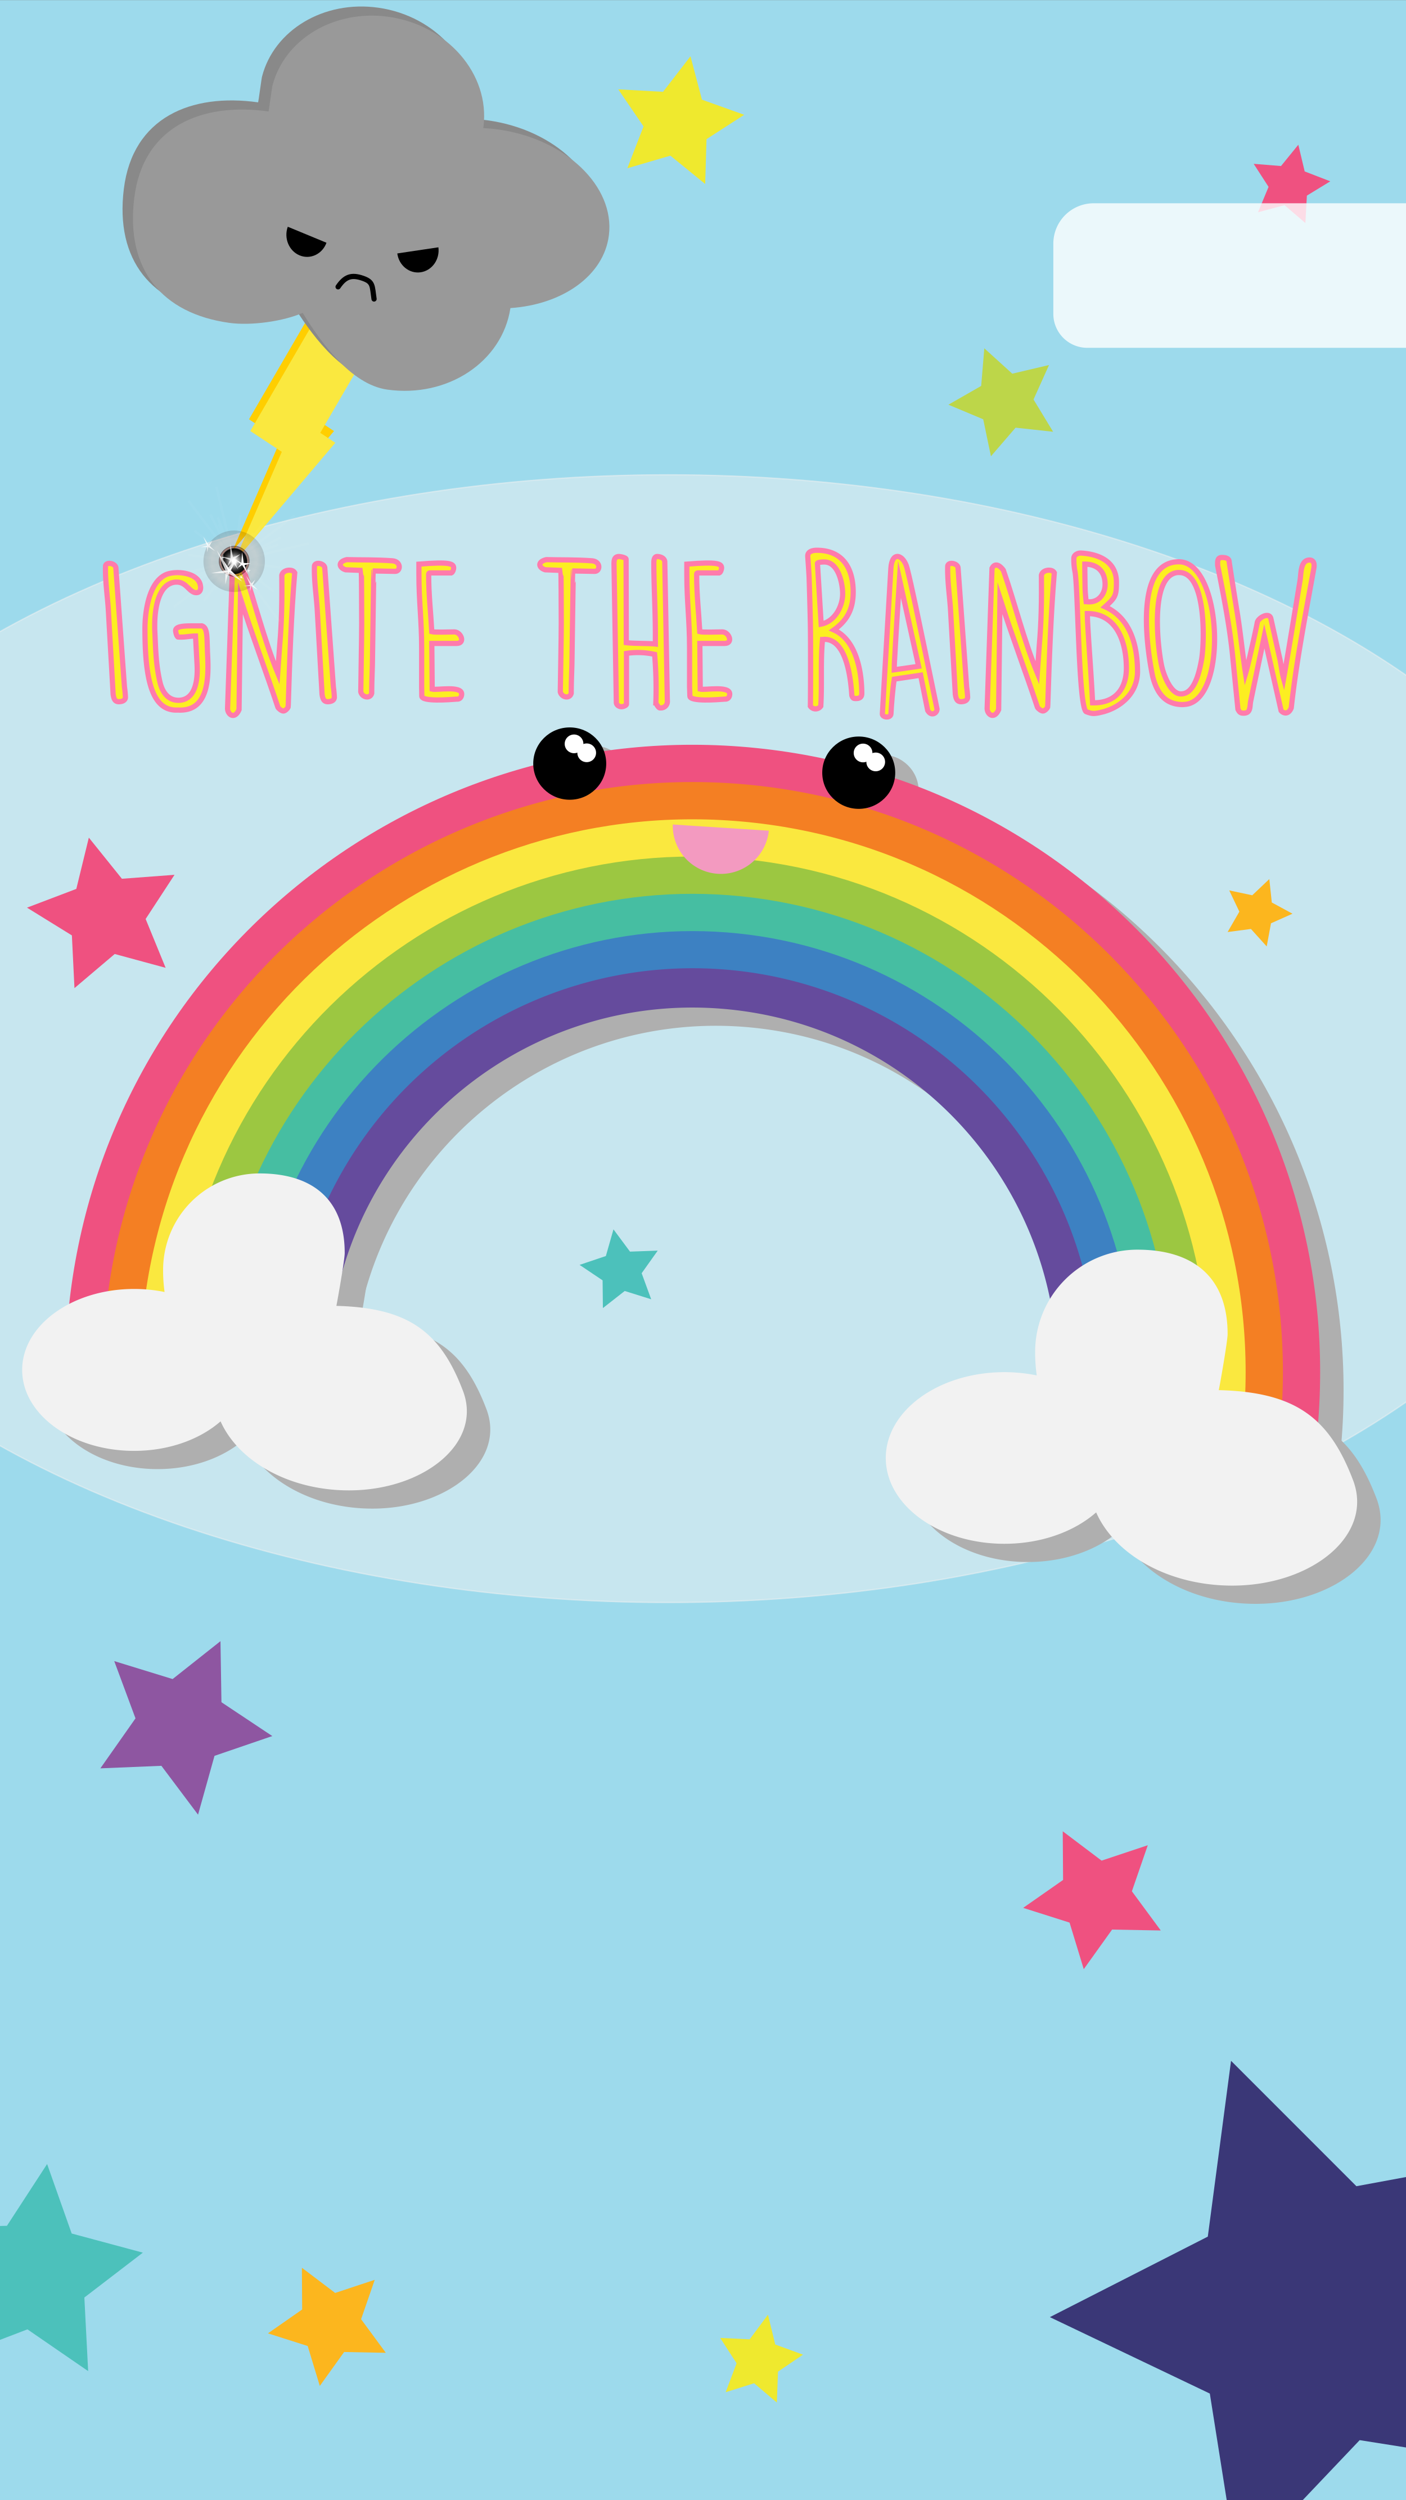 <svg xmlns="http://www.w3.org/2000/svg" xmlns:xlink="http://www.w3.org/1999/xlink" width="1080" height="1920" viewBox="0 0 1080 1920"><rect x="0" y="0" width="1080" height="1920" fill="#808080" stroke="none"/><defs><style>.cls-1{isolation:isolate;}.cls-2{fill:#9ddaec;}.cls-18,.cls-3{fill:#f2f2f2;stroke:#f2f2f2;}.cls-11,.cls-18,.cls-26,.cls-3,.cls-31{stroke-miterlimit:10;}.cls-29,.cls-3{opacity:0.5;}.cls-4{mix-blend-mode:multiply;}.cls-5{fill:#ffce00;}.cls-6{fill:#fae83f;}.cls-7{fill:#898989;}.cls-8{fill:#999;}.cls-27,.cls-31,.cls-9{fill:none;}.cls-9{stroke:#000;stroke-linecap:round;stroke-linejoin:round;}.cls-26,.cls-9{stroke-width:4px;}.cls-10,.cls-11{fill:#afafaf;}.cls-11{stroke:#afafaf;}.cls-12{fill:#ef5180;}.cls-13{fill:#f47f23;}.cls-14{fill:#9cc741;}.cls-15{fill:#46bea2;}.cls-16{fill:#3d81c2;}.cls-17{fill:#654b9d;}.cls-19{fill:#f39ac0;}.cls-20,.cls-32,.cls-34{fill:#fff;}.cls-21{fill:#efe92e;}.cls-22{fill:#bdd649;}.cls-23{fill:#8e56a1;}.cls-24{fill:#4cc1bb;}.cls-25{fill:#fcb61e;}.cls-26{fill:#fcee21;stroke:#ff7bac;}.cls-28{opacity:0.15;fill:url(#radial-gradient);}.cls-28,.cls-29,.cls-30,.cls-31{mix-blend-mode:screen;}.cls-29{fill:url(#radial-gradient-2);}.cls-30{fill:url(#radial-gradient-3);}.cls-31{stroke:#fff;stroke-width:2px;opacity:0.03;}.cls-32{opacity:0.76;}.cls-33{fill:#3a3777;}.cls-34{opacity:0.8;}</style><radialGradient id="radial-gradient" cx="179.88" cy="430.99" r="23.6" gradientUnits="userSpaceOnUse"><stop offset="0" stop-color="#200"/><stop offset="0.73" stop-color="#984023"/><stop offset="1" stop-color="#200"/></radialGradient><radialGradient id="radial-gradient-2" cx="179.88" cy="430.99" r="11.8" gradientUnits="userSpaceOnUse"><stop offset="0.15" stop-color="#fff"/><stop offset="0.21" stop-color="#e5d3d3"/><stop offset="0.29" stop-color="#c49c9e"/><stop offset="0.36" stop-color="#ad7477"/><stop offset="0.42" stop-color="#9e5c5f"/><stop offset="0.45" stop-color="#995356"/><stop offset="0.57" stop-color="#6b3335"/><stop offset="0.69" stop-color="#431718"/><stop offset="0.79" stop-color="#2b0606"/><stop offset="0.85" stop-color="#200"/><stop offset="0.86" stop-color="#260201"/><stop offset="0.86" stop-color="#330704"/><stop offset="0.87" stop-color="#471009"/><stop offset="0.88" stop-color="#641d0f"/><stop offset="0.89" stop-color="#8a2e18"/><stop offset="0.9" stop-color="#b74223"/><stop offset="0.9" stop-color="#d34e29"/><stop offset="0.9" stop-color="#c84927"/><stop offset="0.91" stop-color="#9c361c"/><stop offset="0.93" stop-color="#772514"/><stop offset="0.94" stop-color="#58180c"/><stop offset="0.95" stop-color="#400d07"/><stop offset="0.97" stop-color="#2f0603"/><stop offset="0.98" stop-color="#250101"/><stop offset="1" stop-color="#200"/></radialGradient><radialGradient id="radial-gradient-3" cx="179.88" cy="430.99" r="9.83" gradientUnits="userSpaceOnUse"><stop offset="0.15" stop-color="#fff"/><stop offset="0.28" stop-color="#c2c2c2"/><stop offset="0.43" stop-color="#888"/><stop offset="0.56" stop-color="#575757"/><stop offset="0.69" stop-color="#313131"/><stop offset="0.81" stop-color="#161616"/><stop offset="0.92" stop-color="#060606"/><stop offset="1"/></radialGradient></defs><title>Startskærm </title><g class="cls-1"><g id="Lag_1" data-name="Lag 1"><path class="cls-2" d="M-9.9.1v1920h1095V.1Z"/><ellipse class="cls-3" cx="513.1" cy="797.6" rx="741.5" ry="433"/><g class="cls-4"><polygon class="cls-5" points="290.97 244.42 251.58 218.39 191.27 322 215.45 337.98 178.56 423.1 256.57 331.02 245 323.38 290.97 244.42"/></g><polygon class="cls-6" points="291.97 253.42 252.58 227.39 192.27 331 216.45 346.98 179.56 432.1 257.57 340.02 246 332.38 291.97 253.42"/><g class="cls-4"><path class="cls-7" d="M459.72,173.61c4.64-37.6-33.39-74-84.94-81.17-3.91-.55-7.78-.89-11.6-1.08.06-.44.15-.86.21-1.3,4.95-40.14-27.68-77.82-72.89-84.15C248.5,0,210.43,23.28,201.28,58.8c-.19,0-2.83,19.83-3,19.8-51.55-7.23-96.38,11.56-103.16,66.49s21.35,88.61,72.9,95.83c16.92,2.37,41.74-1.18,56.46-7.66,13.17,21.31,36.61,54.95,65,58.93,46.46,6.51,88.34-21.41,94.59-62.61C424.1,226.88,455.88,204.69,459.72,173.61Z"/></g><path class="cls-8" d="M467.72,180.61c4.64-37.6-33.39-74-84.94-81.17-3.91-.55-7.78-.89-11.6-1.08.06-.44.15-.86.21-1.3,4.95-40.14-27.68-77.82-72.89-84.15C256.5,7,218.43,30.28,209.28,65.8c-.19,0-2.83,19.83-3,19.8-51.55-7.23-96.38,11.56-103.16,66.49s21.35,88.61,72.9,95.83c16.92,2.37,41.74-1.18,56.46-7.66,13.17,21.31,36.61,54.95,65,58.93,46.46,6.51,88.34-21.41,94.59-62.61C432.1,233.88,463.88,211.69,467.72,180.61Z"/><path d="M250.78,186.41c-3.18,8.74-12.41,13.09-20.61,9.71s-12.29-13.22-9.11-22"/><path d="M336.75,189.91c1.22,9.29-4.85,17.87-13.57,19.17s-16.77-5.17-18-14.46"/><path class="cls-9" d="M259.7,220.26c5.38-7.9,10.29-9.49,18.68-6.66s7.42,5.73,8.94,16"/><g class="cls-4"><path class="cls-10" d="M596.12,618.42c247.8,25.37,428.77,247.61,403.41,495.41l30,3.07c27-264.33-166-501.38-430.31-528.44s-501.38,166-528.43,430.3l30,3.07C126.07,774,348.31,593.06,596.12,618.42Z"/><path class="cls-10" d="M596.27,616.92C347.64,591.48,124.66,773.05,99.21,1021.68l30,3.07c23.76-232.12,231.92-401.62,464-377.86s401.62,231.92,377.86,464l30,3.07C1026.47,865.35,844.9,642.37,596.27,616.92Z"/><path class="cls-10" d="M593.36,645.39c-232.94-23.85-441.85,146.27-465.69,379.2l30,3.07C179.78,811.24,373.87,653.2,590.29,675.35S964.75,891.59,942.6,1108l30,3.06C996.4,878.14,826.29,669.23,593.36,645.39Z"/><path class="cls-10" d="M590.44,673.85C373.2,651.61,178.37,810.26,156.13,1027.51l30,3.06c20.54-200.72,200.55-347.3,401.28-326.76s347.3,200.56,326.76,401.28l30,3.07C966.33,890.92,807.69,696.09,590.44,673.85Z"/><path class="cls-10" d="M587.53,702.31C386,681.68,205.23,828.87,184.6,1030.42l30,3.07c18.94-185,184.88-320.16,369.9-301.22s320.15,184.88,301.22,369.91l30,3.07C936.27,903.7,789.08,722.94,587.53,702.31Z"/><path class="cls-10" d="M584.62,730.78c-185.86-19-352.54,116.7-371.56,302.55l30,3.07c17.33-169.34,169.2-293,338.53-275.66s293,169.19,275.66,338.53l30,3.06C906.2,916.48,770.47,749.8,584.62,730.78Z"/><path class="cls-10" d="M790.66,872a310.12,310.12,0,0,0-549.14,164.29l30,3.06C287.23,885.43,424.75,773.45,578.64,789.2S844.5,942.47,828.75,1096.35l30,3.07A309.36,309.36,0,0,0,790.66,872Z"/><path class="cls-11" d="M953.58,1082c1.1-5.2,6.89-38.07,6.89-43.6,0-43.09-25.76-64.25-68.84-64.25a78,78,0,0,0-78,78,126,126,0,0,0,1.32,18.69,123.35,123.35,0,0,0-25.42-2.63c-50,0-90.63,29.28-90.63,65.4s40.58,65.4,90.63,65.4c28.56,0,54-9.54,70.64-24.44,14.15,32.81,55.5,56.56,104.32,56.56,60.51,0,108.39-38.27,92.37-80.31C1038.48,1102.6,1012.47,1083.33,953.58,1082Z"/><path class="cls-11" d="M275.79,1017.3c1-4.91,6.49-35.9,6.49-41.11,0-40.63-24.29-60.59-64.92-60.59a73.57,73.57,0,0,0-73.57,73.57,118.46,118.46,0,0,0,1.25,17.62,116.57,116.57,0,0,0-24-2.47c-47.2,0-85.47,27.61-85.47,61.67s38.27,61.67,85.47,61.67c26.93,0,50.94-9,66.61-23C201,1135.55,240,1158,286.05,1158c57.06,0,102.21-36.09,87.11-75.73C355.85,1036.78,331.31,1018.6,275.79,1017.3Z"/><path class="cls-10" d="M608.57,651.91a37,37,0,0,1-73.79-4.76"/><ellipse class="cls-10" cx="455.63" cy="600.37" rx="28.03" ry="27.77"/><circle class="cls-10" cx="458.95" cy="585.23" r="7.19"/><circle class="cls-10" cx="468.67" cy="592.09" r="7.19"/><ellipse class="cls-10" cx="677.63" cy="607.37" rx="28.03" ry="27.77"/><circle class="cls-10" cx="680.95" cy="592.23" r="7.19"/><circle class="cls-10" cx="690.67" cy="599.09" r="7.19"/></g><path class="cls-12" d="M578.12,604.42c247.8,25.37,428.77,247.61,403.41,495.41l30,3.07c27-264.33-166-501.38-430.31-528.44s-501.38,166-528.43,430.3l30,3.07C108.07,760,330.31,579.06,578.12,604.42Z"/><path class="cls-13" d="M578.27,602.92C329.64,577.48,106.66,759.05,81.21,1007.68l30,3.07c23.76-232.12,231.92-401.62,464-377.86s401.62,231.92,377.86,464l30,3.07C1008.47,851.35,826.9,628.37,578.27,602.92Z"/><path class="cls-6" d="M575.36,631.39c-232.94-23.85-441.85,146.27-465.69,379.2l30,3.07C161.78,797.24,355.87,639.2,572.29,661.35S946.75,877.59,924.6,1094l30,3.06C978.4,864.14,808.29,655.23,575.36,631.39Z"/><path class="cls-14" d="M572.44,659.85C355.2,637.61,160.37,796.26,138.13,1013.51l30,3.06c20.54-200.72,200.55-347.3,401.28-326.76s347.3,200.56,326.76,401.28l30,3.07C948.33,876.92,789.69,682.09,572.44,659.85Z"/><path class="cls-15" d="M569.53,688.31C368,667.68,187.23,814.87,166.6,1016.42l30,3.07c18.94-185,184.88-320.16,369.9-301.22s320.15,184.88,301.22,369.91l30,3.07C918.27,889.7,771.08,708.94,569.53,688.31Z"/><path class="cls-16" d="M566.62,716.78c-185.86-19-352.54,116.7-371.56,302.55l30,3.07c17.33-169.34,169.2-293,338.53-275.66s293,169.19,275.66,338.53l30,3.06C888.2,902.48,752.47,735.8,566.62,716.78Z"/><path class="cls-17" d="M772.66,858a310.12,310.12,0,0,0-549.14,164.29l30,3.06C269.23,871.43,406.75,759.45,560.64,775.2S826.5,928.47,810.75,1082.35l30,3.07A309.36,309.36,0,0,0,772.66,858Z"/><path class="cls-18" d="M935.58,1068c1.1-5.2,6.89-38.07,6.89-43.6,0-43.09-25.76-64.25-68.84-64.25a78,78,0,0,0-78,78,126,126,0,0,0,1.32,18.69,123.35,123.35,0,0,0-25.42-2.63c-50,0-90.63,29.28-90.63,65.4s40.58,65.4,90.63,65.4c28.56,0,54-9.54,70.64-24.44,14.15,32.81,55.5,56.56,104.32,56.56,60.51,0,108.39-38.27,92.37-80.31C1020.48,1088.6,994.47,1069.33,935.58,1068Z"/><path class="cls-18" d="M257.79,1003.3c1-4.91,6.49-35.9,6.49-41.11,0-40.63-24.29-60.59-64.92-60.59a73.57,73.57,0,0,0-73.57,73.57A118.46,118.46,0,0,0,127,992.79a116.57,116.57,0,0,0-24-2.47c-47.2,0-85.47,27.61-85.47,61.67s38.27,61.67,85.47,61.67c26.93,0,50.94-9,66.61-23C183,1121.55,222,1144,268.05,1144c57.06,0,102.21-36.09,87.11-75.73C337.85,1022.78,313.31,1004.6,257.79,1003.3Z"/><path class="cls-19" d="M590.57,637.91a37,37,0,0,1-73.79-4.76"/><ellipse cx="437.63" cy="586.37" rx="28.03" ry="27.77"/><circle class="cls-20" cx="440.95" cy="571.23" r="7.19"/><circle class="cls-20" cx="450.67" cy="578.09" r="7.19"/><ellipse cx="659.63" cy="593.37" rx="28.03" ry="27.77"/><circle class="cls-20" cx="662.95" cy="578.23" r="7.19"/><circle class="cls-20" cx="672.67" cy="585.09" r="7.19"/><polygon class="cls-12" points="127.23 743.21 88.12 732.6 57.2 758.8 55.22 718.32 20.74 697.01 58.62 682.61 68.24 643.24 93.64 674.82 134.05 671.79 111.87 705.71 127.23 743.21"/><polygon class="cls-21" points="541.68 141.29 514.96 119.53 481.89 129.2 494.33 97.07 474.91 68.61 509.31 70.51 530.38 43.24 539.21 76.55 571.64 88.16 542.7 106.85 541.68 141.29"/><polygon class="cls-22" points="808.93 331.56 780.11 328.42 761.17 350.38 755.25 321.99 728.52 310.77 753.68 296.37 756.09 267.48 777.57 286.96 805.79 280.32 793.89 306.77 808.93 331.56"/><polygon class="cls-23" points="77.1 1357.95 104.08 1319.57 87.75 1275.6 132.59 1289.39 169.36 1260.28 170.1 1307.18 209.15 1333.16 164.77 1348.35 152.13 1393.52 123.97 1356.01 77.1 1357.95"/><polygon class="cls-24" points="500.19 997.74 479.87 991.38 463.1 1004.51 462.88 983.21 445.2 971.33 465.39 964.53 471.23 944.05 483.93 961.15 505.22 960.38 492.88 977.74 500.19 997.74"/><polygon class="cls-25" points="992.8 701.66 976.29 709.02 973 726.79 960.9 713.37 942.98 715.73 952 700.08 944.22 683.76 961.9 687.51 975.01 675.06 976.91 693.04 992.8 701.66"/><polygon class="cls-12" points="891.63 1482.46 854.24 1481.77 832.47 1512.17 821.57 1476.4 785.93 1465.09 816.59 1443.67 816.33 1406.28 846.17 1428.82 881.65 1417.01 869.44 1452.36 891.63 1482.46"/><polygon class="cls-25" points="287.85 1750.72 277.37 1780.98 296.36 1806.78 264.33 1806.16 245.66 1832.2 236.35 1801.55 205.83 1791.84 232.1 1773.51 231.9 1741.48 257.45 1760.81 287.85 1750.72"/><path class="cls-26" d="M89,436.06l6.6,91.5a74.72,74.72,0,0,1,.75,8c-.15,2.4-2.55,3.3-5.1,3.3-3.3,0-3.9-2.85-4.35-5.7l-3.75-65.85c-.75-10.8-2.4-21.6-2.1-32.4C81.19,431.11,88.69,432.46,89,436.06Z"/><path class="cls-26" d="M111.34,482.56c0-11.85,2.7-34.8,15.75-41.1,7.5-3.6,27-2.1,27,9.9,0,1.8-.75,3.75-3.3,3.75-5.4,0-7.35-8.1-15-8.1h-.6c-14,.75-16.35,21.75-16.35,33v3c.75,15,.75,26.1,3.9,40.2,1.5,7,5.55,14.55,14.25,14.55h.75c13.65-.75,14.1-18.6,13.65-27.15l-1.2-22.2c-4.35,0-8.7,1.2-13.5.75-1.35-.9-1.8-4.65-1.8-4.8,0-4.5,10.35-3.6,20.1-3.75,4.5,1.2,3.9,8.7,4.34,18v1.5c.91,16.35,2.25,44.1-19.49,45.15a20,20,0,0,1-3,0C116.59,546.46,111.34,521.71,111.34,482.56Z"/><path class="cls-26" d="M178.54,436.36c2.85-5.4,7.19-.6,8.69,1.5,9,25.8,15.15,52.05,26.1,78.9l1.5-21c1.65-18.9,1.8-35.25,1.65-54.15.6-2.55,3.3-3.75,5.7-3.75,1.8,0,3.3.45,4.2,1.95-2.7,32.4-3.9,66.9-4.95,101.4l-.15,1.95c-.3.75-2.25,2.85-3.6,2.85s-3.6-1.8-4.2-2.85c-9.3-28-19.8-55.5-28.79-83.7L183.63,545c-3.44,7.8-8.69,3.75-8.84-.75Z"/><path class="cls-26" d="M249.48,436.06l6.6,91.5a74.72,74.72,0,0,1,.75,8c-.15,2.4-2.55,3.3-5.1,3.3-3.3,0-3.9-2.85-4.35-5.7l-3.75-65.85c-.75-10.8-2.4-21.6-2.1-32.4C241.68,431.11,249.18,432.46,249.48,436.06Z"/><path class="cls-26" d="M277.83,478.81c0-11.55-.15-40.65-.3-40.8l-12-.45c-4.8-1.35-6.6-6,.75-7.8,11.7.3,23.1,0,35.25.9,6.75.6,6.3,8.1,2,8.1l-16.35-.3c-.15.15-.75,47.7-1.05,67.05,0,6.15-.6,17.7-.6,24.9v2c-1.2,4.5-7.35,3.15-8.4-1.05C277.23,520.66,277.83,489.61,277.83,478.81Z"/><path class="cls-26" d="M323.88,527.26v-29.7c0-21.45-2.1-35.25-2.1-56.7v-7.65c24-1.95,26.7-.3,26.7,3,0,1.05-.75,3.3-1.8,3.75H330.33c-1.05,0-1.05.75-1.05,1.2,0,15.9,1.5,27.6,2.4,43.95,2.25.6,14.85.15,17.4.15,5.1.15,8.55,8.85,1.65,8.85H331.68l.3,35.1c3.6.9,22.65-2.85,22.65,3.75,0,1.8-.9,3.6-2.85,3.9H351c-5.55.45-26.85,2.1-27-2.25Z"/><path class="cls-26" d="M431.13,478.81c0-11.55-.15-40.65-.3-40.8l-12-.45c-4.8-1.35-6.6-6,.75-7.8,11.7.3,23.1,0,35.25.9,6.75.6,6.3,8.1,1.95,8.1l-16.35-.3c-.15.15-.75,47.7-1.05,67.05,0,6.15-.6,17.7-.6,24.9v2c-1.2,4.5-7.35,3.15-8.4-1.05C430.53,520.66,431.13,489.61,431.13,478.81Z"/><path class="cls-26" d="M502.83,502.51a59.28,59.28,0,0,0-21.6-.75v38.85c0,1.35-2.85,2.1-3.75,2.1-1.8,0-3.75-1.05-4.05-3l-1.8-106.65c0-3.15.45-5.7,3.9-5.7.75,0,5.4.75,5.4,2.1l.15,64.05c5.55.75,17.55.45,22.35,1.05v-6.3c0-20.55-1.2-38.25-1.2-56.1,0-1.8.3-4.8,2.55-4.8s5.55,1.05,5.85,3.9l2,107.7a4.88,4.88,0,0,1-5.1,4.65h-.75c-1.05-.15-2.7-3-3-3.9A308.81,308.81,0,0,0,502.83,502.51Z"/><path class="cls-26" d="M529.68,527.26v-29.7c0-21.45-2.1-35.25-2.1-56.7v-7.65c24-1.95,26.7-.3,26.7,3,0,1.05-.75,3.3-1.8,3.75H536.13c-1,0-1,.75-1,1.2,0,15.9,1.5,27.6,2.4,43.95,2.25.6,14.85.15,17.4.15,5.1.15,8.55,8.85,1.65,8.85h-19l.3,35.1c3.6.9,22.65-2.85,22.65,3.75,0,1.8-.9,3.6-2.85,3.9h-.75c-5.55.45-26.85,2.1-27-2.25Z"/><path class="cls-26" d="M622.52,482.86c0-4.65-.75-31.95-1-39,0-1.5-.9-14.7-1.05-16.35v-.6c0-3.45,3.9-4.35,6.9-4.35,20.7,0,28,14.85,28,32.1,0,13.8-5.25,22.2-14.85,29.1,17.25,7.65,21.45,32.1,21.45,48.9,0,2.7-1.65,3.75-4.35,3.75-1.8,0-2.55,0-3.3-2.4-.75-11.25-3.6-43.05-21-43.05-.15,0-1.2.15-1.5.15-1.65,16.95-.3,34-1.35,51.15a4.84,4.84,0,0,1-8,0C622.67,533.26,622.67,491.86,622.52,482.86Zm8.25-3.6c10.65-2.1,16.5-13.8,16.5-23.25,0-7.95-3.3-24.45-14.1-24.45-.6,0-5.25,0-5.25,1.2Z"/><path class="cls-26" d="M684.32,436.36c.9-13.8,9.9-10.2,12.45,0,3.75,15,6.6,28.65,23,108.15,0,3.3-4.5,5.85-7.2,1l-5.4-27-20.25,3c-1.2,7.05-2.25,20.4-2.55,26.7-.3,3.6-6.75,2.7-6.6,0Zm2.85,69.9c-.15,1.05-.3,6.9-.3,8.1l18.75-2.7-14.7-66.75C690.32,454.06,687.62,497,687.17,506.26Z"/><path class="cls-26" d="M735.92,436.06l6.6,91.5a74.72,74.72,0,0,1,.75,8c-.15,2.4-2.55,3.3-5.1,3.3-3.3,0-3.9-2.85-4.35-5.7l-3.75-65.85c-.75-10.8-2.4-21.6-2.1-32.4C728.12,431.11,735.62,432.46,735.92,436.06Z"/><path class="cls-26" d="M762,436.36c2.85-5.4,7.2-.6,8.7,1.5,9,25.8,15.15,52.05,26.1,78.9l1.5-21c1.65-18.9,1.8-35.25,1.65-54.15.6-2.55,3.3-3.75,5.7-3.75,1.8,0,3.3.45,4.2,1.95-2.7,32.4-3.9,66.9-5,101.4l-.15,1.95c-.3.75-2.25,2.85-3.6,2.85s-3.6-1.8-4.2-2.85c-9.3-28-19.8-55.5-28.8-83.7l-1,85.5c-3.45,7.8-8.7,3.75-8.85-.75Z"/><path class="cls-26" d="M825.77,439.06a45.16,45.16,0,0,1-.9-10.35c0-2.7,3.15-4.2,5.7-4,14.25.9,27,6.9,27,22.5,0,10.35-.9,11.7-8.7,18.75,19.5,8.7,24.9,29.85,24.9,49.8,0,15.6-11.7,26.7-25.95,30.75l-3.75.9c-4.05.75-5.4.75-9.75-.9C828.47,543,828.17,452.56,825.77,439.06Zm7.8,14.4c0,1.35.6,7.5.75,8.55a15.43,15.43,0,0,0,2.55.15c7.5,0,12-6.45,12-13.35,0-9.75-5.7-15.6-15.6-15.6C833.27,436.36,833.42,450.46,833.57,453.46Zm1.8,23.1c1.2,22.5,2.85,41.55,3.9,63.15h.9c16.8,0,25.05-11,25.05-26.55,0-19.8-7.2-42-30-42C835.22,471.91,835.37,475.81,835.37,476.56Z"/><path class="cls-26" d="M905.57,431.41c33.3,0,37.8,106.65,4.8,109.5-.6,0-1.2.15-1.8.15-12.6,0-19.5-7.5-23.1-21.3C883.52,510.76,867.92,431.41,905.57,431.41Zm-12.9,81.45c1.2,4.95,6.15,19.2,13.65,19.95a7.12,7.12,0,0,0,1.8,0c10-.9,13.35-18.45,14.7-25.5,2.4-12,4.35-67.65-17-67.65h-1.2C882,441.76,889.82,501.91,892.67,512.86Z"/><path class="cls-26" d="M947,505.51c-2.25-23.85-7.05-48-11.7-71.4v-1.35c0-2.25.15-4.65,3.3-4.65,1.95,0,5.55.3,5.55,3.15.75,5.25,4.8,30.75,5.7,36.15,2.85,16.65,4.35,33.3,6.9,49.8,1.95-6.45,8.1-33.9,9-39.15.6-3.6,9.3-8.55,10.5-2.85l6.3,28.35c1.5,6,2.1,12.75,3.45,17.55,2.55-13.8,10.8-64.35,12.6-75.3.9-5.1.15-15.75,7.35-15.75,2.4,0,3.45,1.8,3.45,3.9a9.93,9.93,0,0,1-.15,2.25c-6.45,35.7-13.35,71-17.4,107.4-.75,1.95-2.25,3.9-4.35,3.9a4.61,4.61,0,0,1-3.45-1.8l-12.9-57.15-10.5,50.1c-.75,4.2.15,9-5.4,9-2.25,0-3.15-.6-4.35-3Z"/><polygon class="cls-12" points="1002.71 171.26 986.71 157.56 966.34 162.97 974.43 143.51 963 125.81 984 127.5 997.29 111.15 1002.18 131.65 1021.84 139.24 1003.86 150.22 1002.71 171.26"/><polygon class="cls-24" points="67.71 1820.83 21.08 1788.76 -31.78 1808.99 -15.69 1754.73 -51.26 1710.71 5.32 1709.25 36.19 1661.81 55.06 1715.17 109.72 1729.87 64.8 1764.31 67.71 1820.83"/><polygon class="cls-21" points="596.72 1844.96 579.26 1830.15 557.42 1837.02 565.81 1814.82 553.2 1795.34 575.85 1796.43 589.9 1777.53 595.5 1800.41 616.8 1808.2 597.61 1821.24 596.72 1844.96"/><line class="cls-27" x1="179.88" y1="430.99" x2="189.14" y2="438.3"/><circle class="cls-27" cx="179.88" cy="430.99" r="9.83"/><circle class="cls-27" cx="179.88" cy="430.99" r="11.8"/><polyline class="cls-27" points="179.88 431 146.04 443.7 179.88 431 213.71 418.29 179.88 431 167.17 397.16 179.88 431 192.58 464.83 179.88 431 162.39 429.81 179.88 431 197.36 432.18 179.88 431 181.06 413.51 179.88 431 178.69 448.48 179.88 431 144.81 384.57 179.88 431 214.95 477.42 179.88 431 226.3 395.93 179.88 431 133.45 466.06 179.88 431 177.1 431.47 179.88 431 182.65 430.52 179.88 431 179.4 428.22 179.88 431 180.35 433.77 179.88 431 162.5 423.42 179.88 431 197.25 438.57 179.88 431 187.45 413.62 179.88 431 172.3 448.37 179.88 431 173.09 430.13 179.88 431 186.66 431.86 179.88 431 180.74 424.21 179.88 431 179.01 437.78 179.88 431 158.22 416.21 179.88 431 201.54 445.78 179.88 431 194.66 409.33 179.88 431 165.09 452.66 179.88 431 144.65 426.16 179.88 431 215.1 435.83 179.88 431 184.71 395.77 179.88 431 175.04 466.22 179.88 431 161.88 416.06 179.88 431 197.87 445.93 179.88 431 194.81 413 179.88 431 164.94 448.99 179.88 431 144.02 449.27 179.88 431 215.73 412.72 179.88 431 161.6 395.14 179.88 431 198.15 466.85 179.88 431 168.15 428.19 179.88 431 191.61 433.8 179.88 431 182.68 419.26 179.88 431 177.07 442.73 179.88 431 151.41 442.73 179.88 431 208.34 419.26 179.88 431 168.14 402.53 179.88 431 191.61 459.46 179.88 431 122.63 444.68 179.88 431 237.12 417.31 179.88 431 166.19 373.75 179.88 431 193.56 488.24 179.88 431 160.32 421.11 179.88 431 199.43 440.88 179.88 431 189.76 411.44 179.88 431 169.99 450.55 179.88 431 149.34 407.59 179.88 431 210.41 454.4 179.88 431 203.28 400.46 179.88 431 156.47 461.53"/><circle class="cls-28" cx="179.88" cy="430.99" r="23.6"/><circle class="cls-29" cx="179.88" cy="430.99" r="11.8"/><circle class="cls-30" cx="179.88" cy="430.99" r="9.83"/><polyline class="cls-31" points="179.88 431 146.04 443.7 179.88 431 213.71 418.29 179.88 431 167.17 397.16 179.88 431 192.58 464.83 179.88 431 162.39 429.81 179.88 431 197.36 432.18 179.88 431 181.06 413.51 179.88 431 178.69 448.48 179.88 431 144.81 384.57 179.88 431 214.95 477.42 179.88 431 226.3 395.93 179.88 431 133.45 466.06 179.88 431 177.1 431.47 179.88 431 182.65 430.52 179.88 431 179.4 428.22 179.88 431 180.35 433.77 179.88 431 162.5 423.42 179.88 431 197.25 438.57 179.88 431 187.45 413.62 179.88 431 172.3 448.37 179.88 431 173.09 430.13 179.88 431 186.66 431.86 179.88 431 180.74 424.21 179.88 431 179.01 437.78 179.88 431 158.22 416.21 179.88 431 201.54 445.78 179.88 431 194.66 409.33 179.88 431 165.09 452.66 179.88 431 144.65 426.16 179.88 431 215.1 435.83 179.88 431 184.71 395.77 179.88 431 175.04 466.22 179.88 431 161.88 416.06 179.88 431 197.87 445.93 179.88 431 194.81 413 179.88 431 164.94 448.99 179.88 431 144.02 449.27 179.88 431 215.73 412.72 179.88 431 161.6 395.14 179.88 431 198.15 466.85 179.88 431 168.15 428.19 179.88 431 191.61 433.8 179.88 431 182.68 419.26 179.88 431 177.07 442.73 179.88 431 151.41 442.73 179.88 431 208.34 419.26 179.88 431 168.14 402.53 179.88 431 191.61 459.46 179.88 431 122.63 444.68 179.88 431 237.12 417.31 179.88 431 166.19 373.75 179.88 431 193.56 488.24 179.88 431 160.32 421.11 179.88 431 199.43 440.88 179.88 431 189.76 411.44 179.88 431 169.99 450.55 179.88 431 149.34 407.59 179.88 431 210.41 454.4 179.88 431 203.28 400.46 179.88 431 156.47 461.53"/><polygon class="cls-20" points="179.1 434.1 177.1 438.1 181.1 442.1 176.1 439.1 175.1 443.1 175.1 439.1 170.1 439.1 175.1 438.1 172.1 431.1 176.1 437.1 179.1 434.1"/><polygon class="cls-20" points="192.59 432.6 187.8 434 190.21 440.8 186 433.9 182.41 436.2 184.8 433 178.79 428.5 185.4 432.2 185.98 423.9 187.19 432.3 192.59 432.6"/><polygon class="cls-32" points="184.68 425.54 179.8 429.82 182.98 437.39 177.9 430.61 174.37 435.44 176.56 430.06 169.84 427.32 177.11 428.72 176.92 417.67 179 427.93 184.68 425.54"/><polygon class="cls-20" points="192.77 437.88 191.29 438.54 191.49 440.59 190.78 438.59 189.57 439.49 190.5 438.36 189.09 437.21 190.73 438.08 191.5 435.43 191.24 438.03 192.77 437.88"/><polygon class="cls-20" points="172.77 427.88 171.29 428.54 171.49 430.59 170.78 428.59 169.57 429.49 170.5 428.36 169.09 427.21 170.73 428.08 171.5 425.43 171.24 428.03 172.77 427.88"/><polygon class="cls-20" points="186.2 441.66 185.69 443.2 187.33 444.43 185.38 443.61 185.23 445.1 185.02 443.66 183.22 443.92 184.97 443.3 183.53 440.94 185.28 442.89 186.2 441.66"/><polygon class="cls-32" points="181.76 429.28 177.43 437.94 186.09 446.6 175.27 440.1 173.1 448.76 173.1 440.1 162.27 440.1 173.1 437.94 166.6 422.78 175.27 435.77 181.76 429.28"/><polygon class="cls-32" points="196.1 445.1 194.1 449.1 198.1 453.1 193.1 450.1 192.1 454.1 192.1 450.1 187.1 450.1 192.1 449.1 189.1 442.1 193.1 448.1 196.1 445.1"/><polygon class="cls-32" points="163.1 415.1 161.1 419.1 165.1 423.1 160.1 420.1 159.1 424.1 159.1 420.1 154.1 420.1 159.1 419.1 156.1 412.1 160.1 418.1 163.1 415.1"/><polygon class="cls-33" points="1178.91 1895.13 1044.41 1873.84 950.62 1972.57 929.31 1838.07 806.43 1779.38 927.76 1717.55 945.61 1582.55 1041.9 1678.84 1175.81 1654.1 1114 1775.43 1178.91 1895.13"/><path class="cls-34" d="M840.15,156.1h245a0,0,0,0,1,0,0v111a0,0,0,0,1,0,0H835.17A26.07,26.07,0,0,1,809.1,241V187.15A31,31,0,0,1,840.15,156.1Z"/></g></g></svg>
